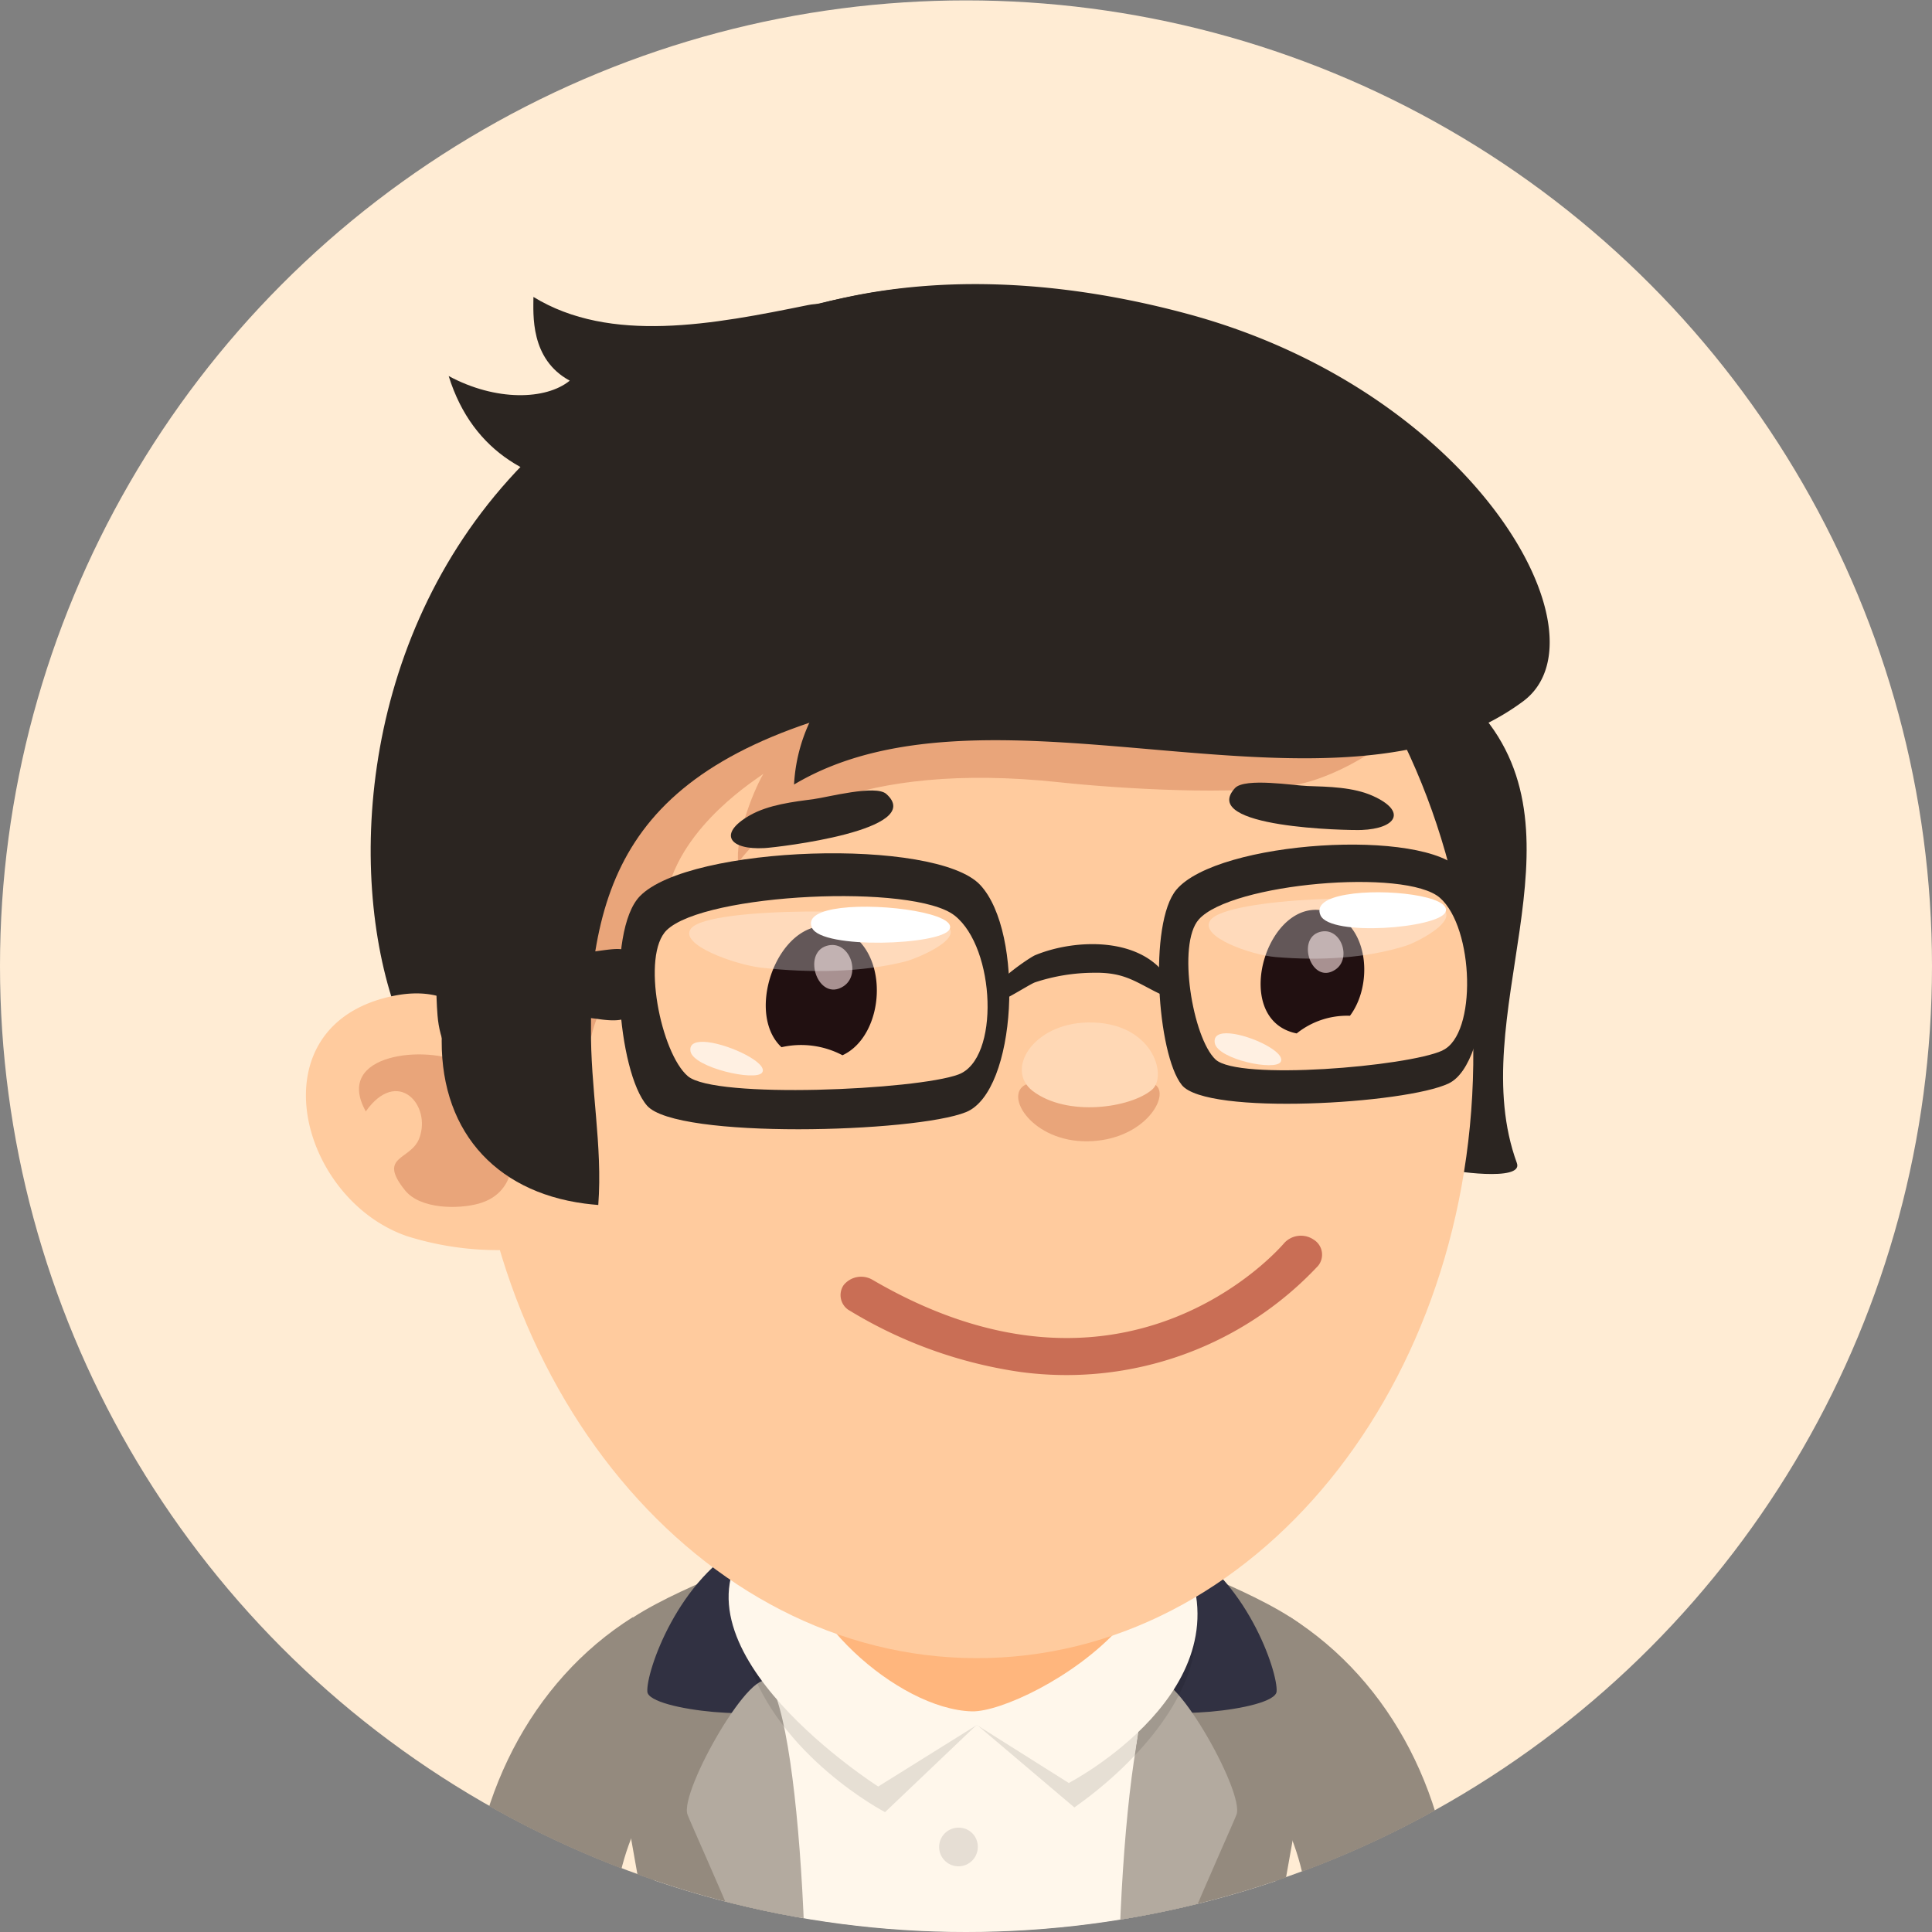 <svg xmlns="http://www.w3.org/2000/svg" xmlns:xlink="http://www.w3.org/1999/xlink" viewBox="0 0 300 300"><rect x="0" y="0" width="300" height="300" fill="#808080" stroke="none"/><defs><style>.cls-1{fill:none;}.cls-2{clip-path:url(#clip-path);}.cls-3{fill:#ffecd4;}.cls-4{fill:#948a7e;}.cls-5{fill:#fff7eb;}.cls-6{fill:#313142;}.cls-7{fill:#b3aa9f;}.cls-8{opacity:0.1;}.cls-9{fill:#ffb67d;}.cls-10{fill:#e6ded4;}.cls-11{fill:#2b2521;}.cls-12{fill:#ffcb9e;}.cls-13{fill:#211011;}.cls-14{opacity:0.5;}.cls-15{fill:#94110c;}.cls-16{fill:#b54d26;}.cls-16,.cls-20{opacity:0.3;}.cls-17{fill:#ffd8b5;}.cls-18{fill:#a89191;}.cls-19,.cls-20,.cls-21{fill:#fff;}.cls-19{opacity:0.7;}</style><clipPath id="clip-path"><circle id="SVGID" class="cls-1" cx="150" cy="150" r="150"/></clipPath></defs><title>people avatar</title><g id="图层_11" data-name="图层 11"><g class="cls-2"><ellipse class="cls-3" cx="150" cy="150" rx="150" ry="149.94"/><path class="cls-4" d="M200.29,251.08l-12,19c9.3,5.85,14.86,17.15,15,29.88h22.44C225.58,279.57,216.12,261.06,200.29,251.08Z"/><path class="cls-4" d="M110.25,270.12l-12-19C82.43,261.06,73,279.57,72.79,300H95.24C95.4,287.27,101,276,110.25,270.12Z"/><path class="cls-5" d="M185.09,245c-22.25-11.94-54.67-7.83-69.45,1.78-17,11-16.61,28.13-12.88,53.27h94.11C201,274.7,201.68,253.86,185.09,245Z"/><path class="cls-4" d="M204.58,255.09c-1.87-4.88-22.14-12.38-22.14-12.38-5.35,17.39-7.67,38.55-8.43,57.29h24.18C201.93,278.78,205.86,258.43,204.58,255.09Z"/><path class="cls-6" d="M182.53,239.41s-3.38,22-4.13,25,19.59,1.27,19.83-1.75S193.47,244.87,182.53,239.41Z"/><path class="cls-7" d="M179.15,261.45c-2.79,4.8-4.62,21.26-5.27,38.55h10.25c3.77-9,7.28-16.7,7.87-18.22C193.36,278.27,181.47,257.45,179.15,261.45Z"/><path class="cls-4" d="M94.18,255.09c-1.28,3.34,2.66,23.69,6.39,44.91h23.88c-.92-18.65-3.4-39.71-8.74-57.06C115.71,242.94,96.05,250.21,94.18,255.09Z"/><path class="cls-6" d="M100.52,262.7c.26,3,20.6,4.77,19.85,1.75s-4.14-25-4.14-25C105.3,244.87,100.28,259.68,100.52,262.7Z"/><path class="cls-7" d="M106.76,281.78c.59,1.52,4.11,9.25,7.87,18.22h10.25c-.65-17.29-2.49-33.75-5.27-38.55C117.29,257.45,105.4,278.27,106.76,281.78Z"/><path class="cls-8" d="M116.05,257.53c4.8,15.23,21.38,23.86,21.38,23.86l14.25-13.57,15.15,12.84c9.13-6.43,18.7-16.77,18.87-27C185.82,246.26,111.24,242.29,116.05,257.53Z"/><path class="cls-5" d="M116.23,239.41c-13.2,16.78,20.14,38,20.14,38l15.31-9.55,14.28,9s28.27-14.67,17.57-35.7C173.9,222.18,129.52,222.53,116.23,239.41Z"/><path class="cls-9" d="M170.66,224.33c-7.48-5.9-22.07-6.84-31-4.92-9.31,2-15.5,10.68-16.15,19.61-.81,11.3,15.86,26.42,27.43,26.72C159.65,265.91,196.68,244.83,170.66,224.33Z"/><path class="cls-10" d="M148.89,283.8a3,3,0,1,0,2.94,2.94A2.94,2.94,0,0,0,148.89,283.8Z"/><path class="cls-11" d="M229.85,110.63C225.37,105.49,221,147,218,151c-6.94,9.38-5.45,25.61,6.09,30.44.95.39,12.54,2.13,11.45-.84C227.25,157.92,246.88,130.16,229.85,110.63Z"/><path class="cls-11" d="M133.55,45.76C33.66,64.58,51.13,179.2,80.3,174.41S207.05,147.8,216,145.47s19.16-3.69,13.64-41.27C223.6,63.29,174.8,38,133.55,45.76Z"/><path class="cls-12" d="M148.17,67.91c-43,1.22-76.66,44.64-75.18,97s37.55,93.76,80.56,92.54,76.66-44.64,75.18-97S191.18,66.7,148.17,67.91Z"/><path class="cls-13" d="M131.26,144.56c-9.4-4.56-16.21,12.19-9.91,18.05a13.76,13.76,0,0,1,9.47,1.25C137.41,160.81,138.28,148,131.26,144.56Z"/><g class="cls-14"><path class="cls-15" d="M204,192.5a3.52,3.52,0,0,0-4.57.5c-1,1.18-24.93,28.5-63.91,5.75a3.49,3.49,0,0,0-4.52.8,2.76,2.76,0,0,0,1,4,70.26,70.26,0,0,0,26.45,9.49,53.5,53.5,0,0,0,46.22-16.48A2.74,2.74,0,0,0,204,192.5Z"/></g><path class="cls-16" d="M169.34,168.75c-4.83,0-6.8-2-10.13-.3s1.11,8.87,9.65,8.77,12.61-6.63,10.78-8.57C177.5,166.41,174.69,168.8,169.34,168.75Z"/><path class="cls-17" d="M168.88,158.77c-8.48.17-12.84,7.31-8.53,10.63,5.34,4.08,15.19,2.65,18.53-.19C181.37,167.1,179,158.57,168.88,158.77Z"/><path class="cls-13" d="M207.28,142c-10.05-4.86-16.9,16.28-5.93,18.47a12.49,12.49,0,0,1,8.27-2.74C213.07,153.15,212.66,144.56,207.28,142Z"/><path class="cls-18" d="M128.39,146.86c-3.95,1.16-1.33,8.85,2.6,6.28C133.82,151.27,131.91,145.85,128.39,146.86Z"/><path class="cls-18" d="M204.91,144.72c-3.68,1.08-1.23,8.27,2.42,5.86C210,148.83,208.19,143.77,204.91,144.72Z"/><path class="cls-12" d="M61,154.66c-21.47,4.48-14.74,31.45,2.2,37.29a47.09,47.09,0,0,0,17,2.08l.37-.45c2.76-3.4-.61-21.33-1.66-25C76.21,159.21,71.3,152.51,61,154.66Z"/><path class="cls-16" d="M200.34,95.63c-20.09-4-41.56-5.2-61.9-2.49-16.21,2.16-33,7.59-41.49,22.62-4.29,7.6-6.33,16.08-7.9,24.57-1.94,10.52-.26,22.22,2.28,23.12,1.88-12.8,9.6-12.12,12.2-24.57,2.28-10.86,14.33-18.12,15-18.72-1.84,3.2-4.39,10.23-3.89,13.82,4.16-6.17,18.47-15.88,49.86-12.51,9.28,1,27.62,2.12,36.77.39,6.58-1.23,16.73-7,20.46-13.83C226.24,99.71,205,96.56,200.34,95.63Z"/><path class="cls-11" d="M188.63,75.85c-27.91-17.13-53.31-13.66-75.69-4.55-29.18,11.86-47.23,58.29-45,86.38,1.29,16,23.37,17,23.35,8,0-27.47,4.5-46.91,45.07-56.46,32.32-7.6,70.49-3.41,80.12,3.26S216.53,93,188.63,75.85Z"/><path class="cls-16" d="M71.8,165.08c-5.32-2.82-20.1-1.65-15,7.5,4.91-6.93,10.25-1,8.31,4.16-1.31,3.48-6.58,2.68-2.21,8.1,2.37,2.94,8.26,2.93,11.39,2.07C84.29,184.16,78.26,168.5,71.8,165.08Z"/><path class="cls-11" d="M184.5,48.77c-25.44-6.88-53-7.13-75.88,6.09C92.13,64.38,89.17,82.12,95,100.55c1.92,6.08,5.59,14.72,13.11,15.93,2.81.45,17.5-4.26,18.66-6.36a26.11,26.11,0,0,0-3.47,11.7c31.09-18.52,84.06,8.69,113.21-12.92C250.21,98.72,229,60.82,184.5,48.77Z"/><path class="cls-11" d="M86.61,148.93c-5.08-3.1-12.77-.58-18.33-3.84,2.63,1.58.46,12.63.34,15.13-.64,14.94,8,24.8,22.17,26.67.69.09,1.38.16,2.11.22.7-9.24-1.25-18.13-1.13-27.66C91.84,152.6,91.23,151.77,86.61,148.93Z"/><path class="cls-11" d="M125.48,47.37c-14.74,3-30.68,6.06-42.65-1.26,0,2.65-.56,9.65,5.64,13-3.68,3-11.45,3.24-18.8-.72,7.58,24.35,38.47,18.77,52.12,11C128.26,65.72,136.33,45.2,125.48,47.37Z"/><path class="cls-11" d="M213.18,123.59c-3.05-1.37-6.88-1.43-10.17-1.54-2-.06-9.7-1.33-11.24.32-5.69,6.18,17.6,6.59,19.65,6.51C216.82,128.66,218.52,126,213.18,123.59Z"/><path class="cls-11" d="M126.44,124.07c-3.27.44-7.07.87-10,2.53-5.07,2.9-3.13,5.4,2.27,5.09,2.06-.11,25.2-2.81,18.92-8.4C136,121.8,128.44,123.81,126.44,124.07Z"/><path class="cls-11" d="M182.68,138.14c-4.37,5.16-3,25.56.83,30.34s34.81,2.94,41.45-.25,7.72-26.26,2-33S189.11,130.54,182.68,138.14Zm41.27,25c-5.44,2.47-31.68,4.7-35.21,1.37s-6-17.9-2.59-21.74c5-5.63,32.16-8,37.45-3.35S229.39,160.62,224,163.1Z"/><path class="cls-11" d="M99.34,139.18c-5.19,5.41-3.43,27.28,1.14,32.51s41.61,4.2,49.52,1,9.1-27.88,2.21-35.27S107,131.24,99.34,139.18Zm49.47,27.67c-6.48,2.4-37.81,3.83-42,.26s-7.29-18.81-3.27-22.69c5.91-5.71,38.34-7.27,44.7-2.25S155.29,164.46,148.81,166.85Z"/><path class="cls-11" d="M160.72,148.33c-1,.42-9.53,6.22-6.43,7.37.8.29,5.46-2.81,6.42-3.16a29.37,29.37,0,0,1,9.11-1.49c4.33-.08,6.05,1.1,9.25,2.76,1.63.85,4.8,2.37,2.49-1.56C177.56,145.39,167,145.72,160.72,148.33Z"/><path class="cls-11" d="M92.05,147.78c-2.87.38-15.59.46-17.08,3.12-1.58,2.84,2.93,4.48,5,5a116.47,116.47,0,0,0,12.67,2.3c6.07.92,6.11-.77,6-6.4C98.38,146.59,97.14,147.1,92.05,147.78Z"/><path class="cls-19" d="M109.88,161.82c-1.69-.19-2.88.15-2.66,1.43.45,2.52,10.16,4.73,11.13,3.29S113.47,162.24,109.88,161.82Z"/><path class="cls-20" d="M145.86,143.16c-6.07-2.15-35.68-2.5-38.54,1-2.06,2.52,6.88,5.64,10.88,6.1,7.63.86,15.57.74,22.34-.95C142.49,148.82,151.35,145.12,145.86,143.16Z"/><path class="cls-21" d="M130.56,141c-3.15.39-5.25,1.34-4.48,3.06,1.53,3.4,20,2.7,21.35.27S137.27,140.18,130.56,141Z"/><path class="cls-19" d="M191,160.47c-1.54-.13-2.61.25-2.36,1.53.51,2.5,9.41,4.36,10.23,2.88S194.29,160.76,191,160.47Z"/><path class="cls-20" d="M222.93,140.53c-5.6-1.93-32.49-1.22-35,2.38-1.77,2.59,6.47,5.39,10.12,5.7,7,.59,14.16.18,20.24-1.75C220.09,146.31,228,142.29,222.93,140.53Z"/><path class="cls-21" d="M209,138.93c-2.85.49-4.71,1.52-3.95,3.21,1.53,3.34,18.26,2,19.4-.5S215,137.86,209,138.93Z"/></g></g></svg>